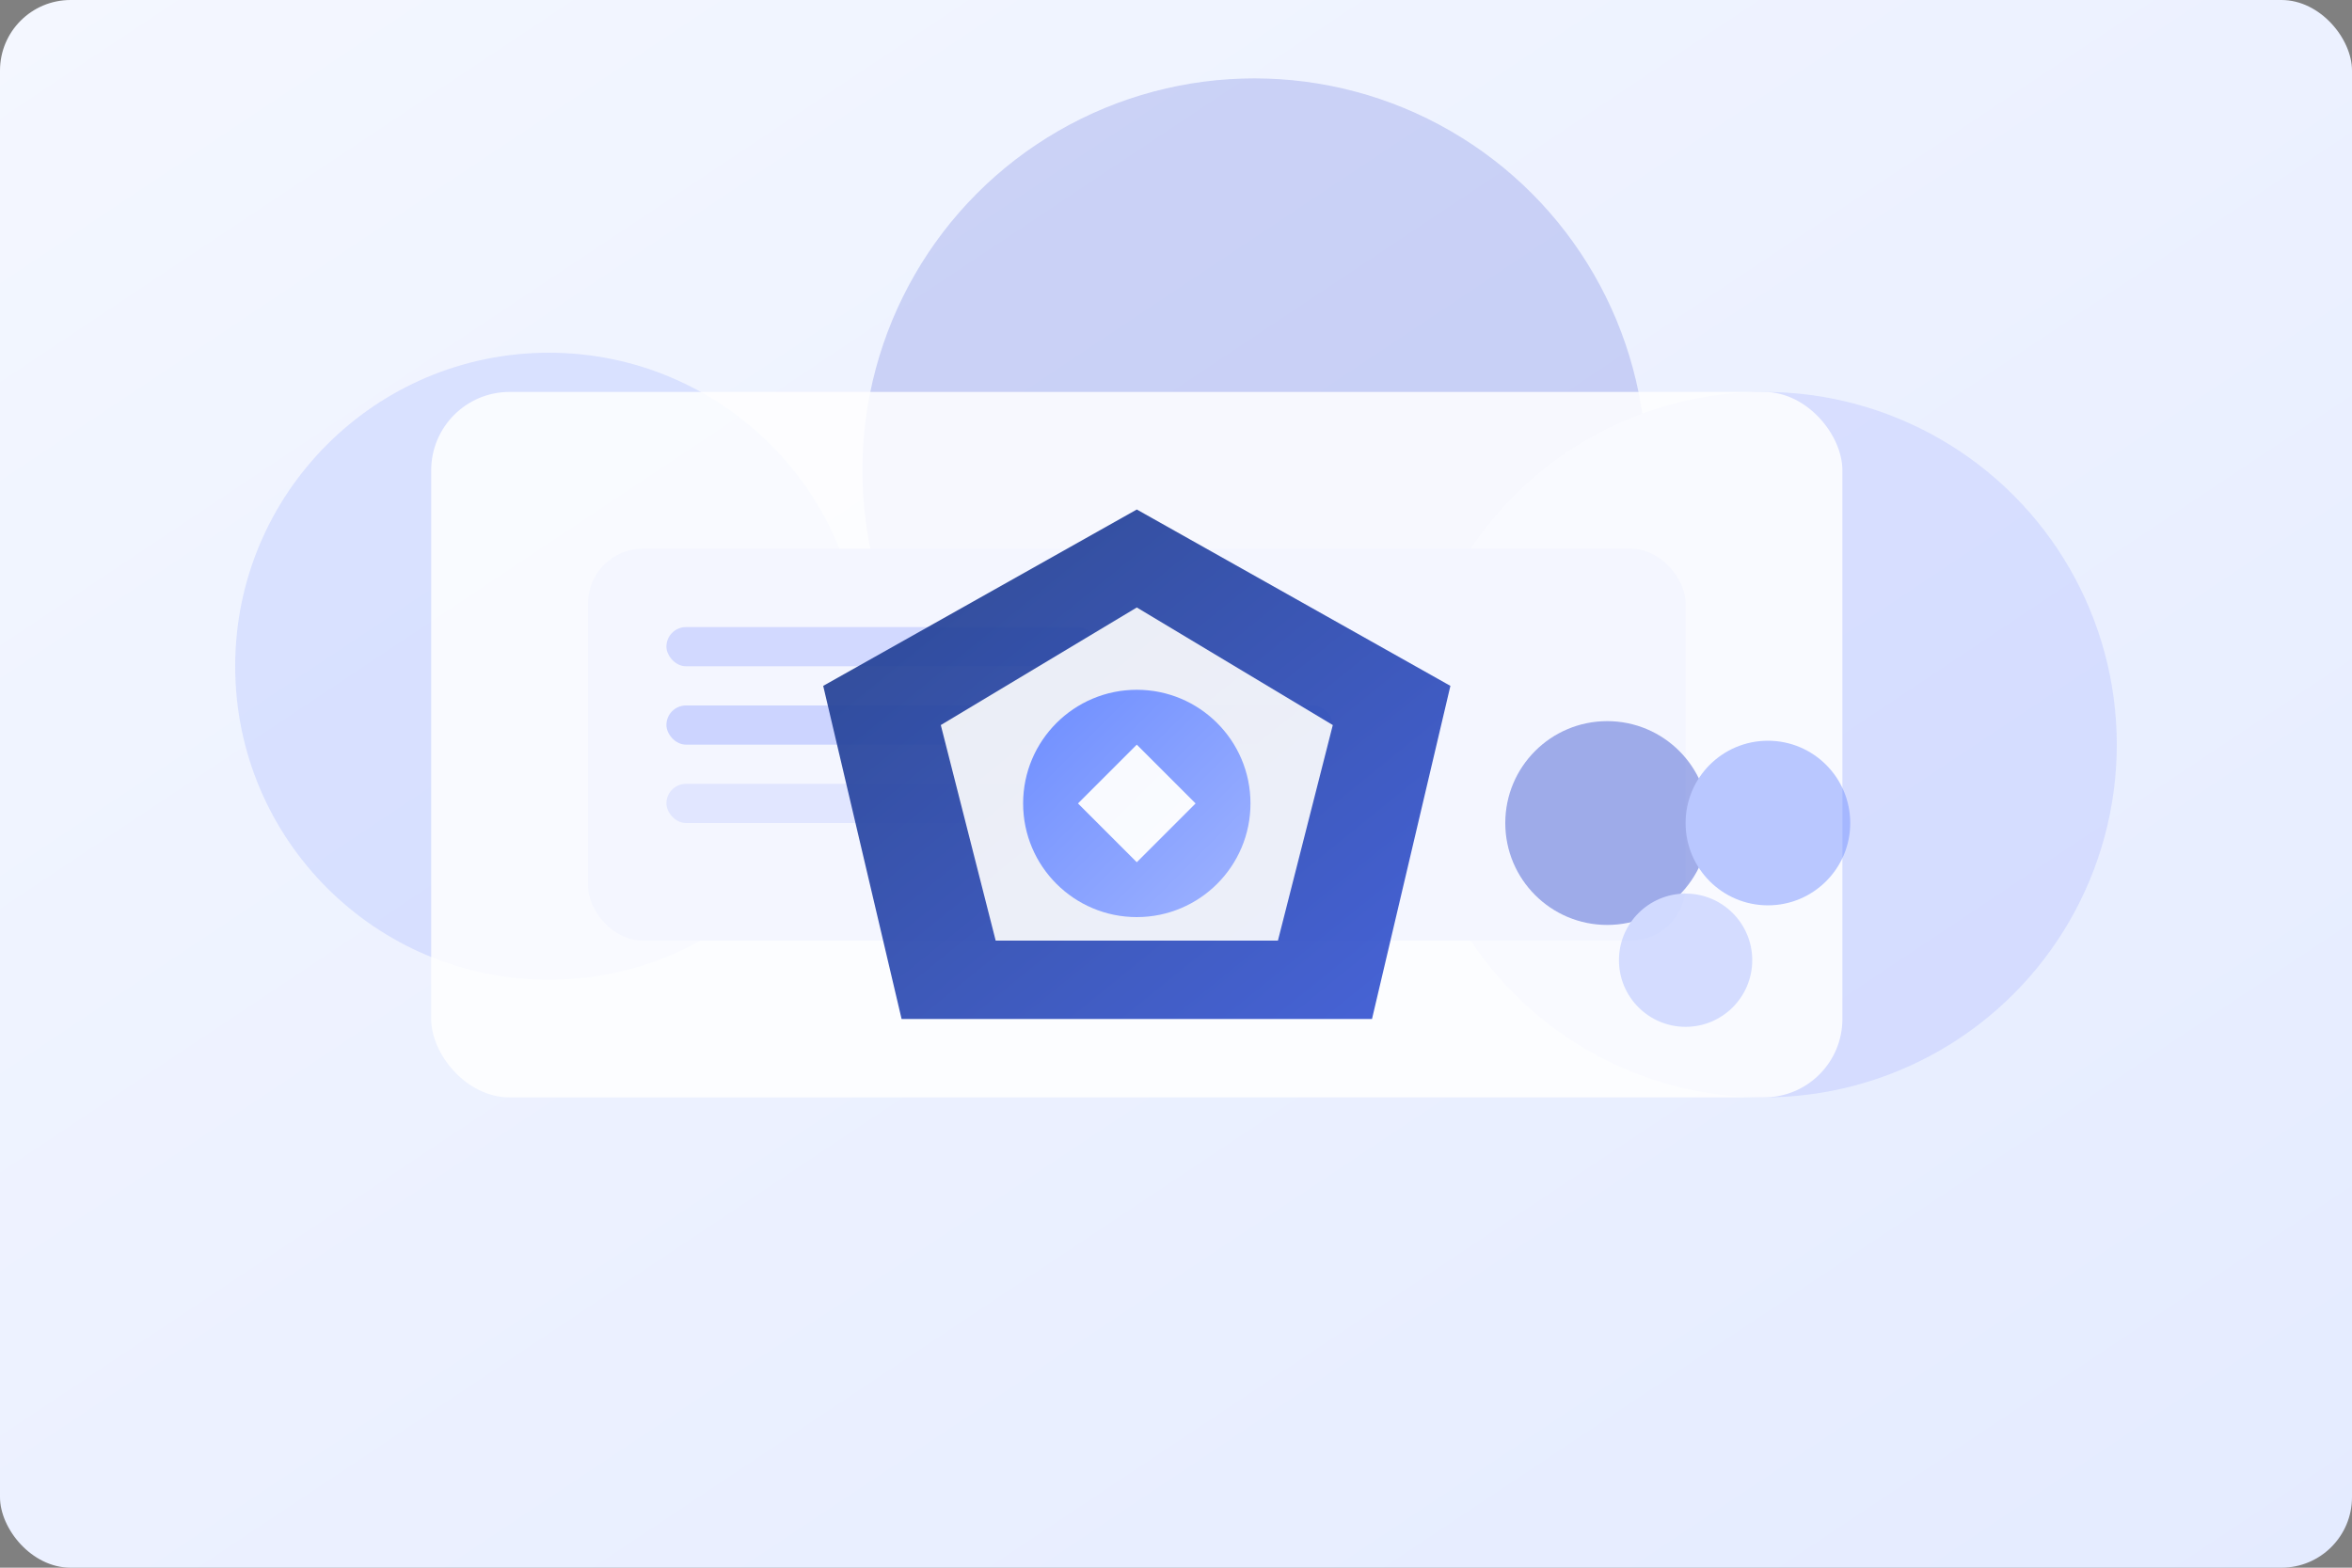 <svg width="1200" height="800" viewBox="0 0 1200 800" xmlns="http://www.w3.org/2000/svg" role="img" aria-labelledby="title desc">
  <rect x="0" y="0" width="1200" height="800" fill="#808080" stroke="none"/>
  <title id="title">Internal controls case study illustration</title>
  <desc id="desc">Audit specialists reviewing financial controls with layered security visuals.</desc>
  <defs>
    <linearGradient id="bg" x1="0" y1="0" x2="1" y2="1">
      <stop offset="0%" stop-color="#f4f7ff"/>
      <stop offset="100%" stop-color="#e4ebff"/>
    </linearGradient>
    <linearGradient id="shield" x1="0" y1="0" x2="1" y2="1">
      <stop offset="0%" stop-color="#1f3c88"/>
      <stop offset="100%" stop-color="#3857d6"/>
    </linearGradient>
    <linearGradient id="accent" x1="0" y1="0" x2="1" y2="1">
      <stop offset="0%" stop-color="#6d8dff"/>
      <stop offset="100%" stop-color="#9fb3ff"/>
    </linearGradient>
  </defs>
  <rect width="1200" height="800" fill="url(#bg)" rx="36"/>
  <g opacity="0.24" transform="translate(120 120)">
    <circle cx="160" cy="220" r="160" fill="#8fa3ff"/>
    <circle cx="520" cy="120" r="200" fill="#5364d8"/>
    <circle cx="780" cy="260" r="180" fill="#96a4ff"/>
  </g>
  <g transform="translate(220 200)">
    <rect width="720" height="360" rx="40" fill="#fff" opacity="0.85"/>
    <rect x="80" y="80" width="560" height="200" rx="28" fill="#f4f6ff"/>
    <rect x="120" y="120" width="220" height="20" rx="10" fill="#d2d9ff"/>
    <rect x="120" y="160" width="340" height="20" rx="10" fill="#c1ccff" opacity="0.8"/>
    <rect x="120" y="200" width="300" height="20" rx="10" fill="#e1e6ff"/>
  </g>
  <g transform="translate(420 260)">
    <path d="M160 0 L320 90 L280 260 L40 260 L0 90 Z" fill="url(#shield)" opacity="0.92"/>
    <path d="M160 50 L260 110 L232 220 L88 220 L60 110 Z" fill="#fff" opacity="0.9"/>
    <circle cx="160" cy="150" r="58" fill="url(#accent)"/>
    <path d="M160 120 L190 150 L160 180 L130 150 Z" fill="#fff" opacity="0.95"/>
  </g>
  <g transform="translate(820 420)" opacity="0.45">
    <circle cx="0" cy="0" r="52" fill="#354fce"/>
    <circle cx="82" cy="0" r="42" fill="#6a8aff"/>
    <circle cx="40" cy="70" r="34" fill="#a6b8ff"/>
  </g>
</svg>
